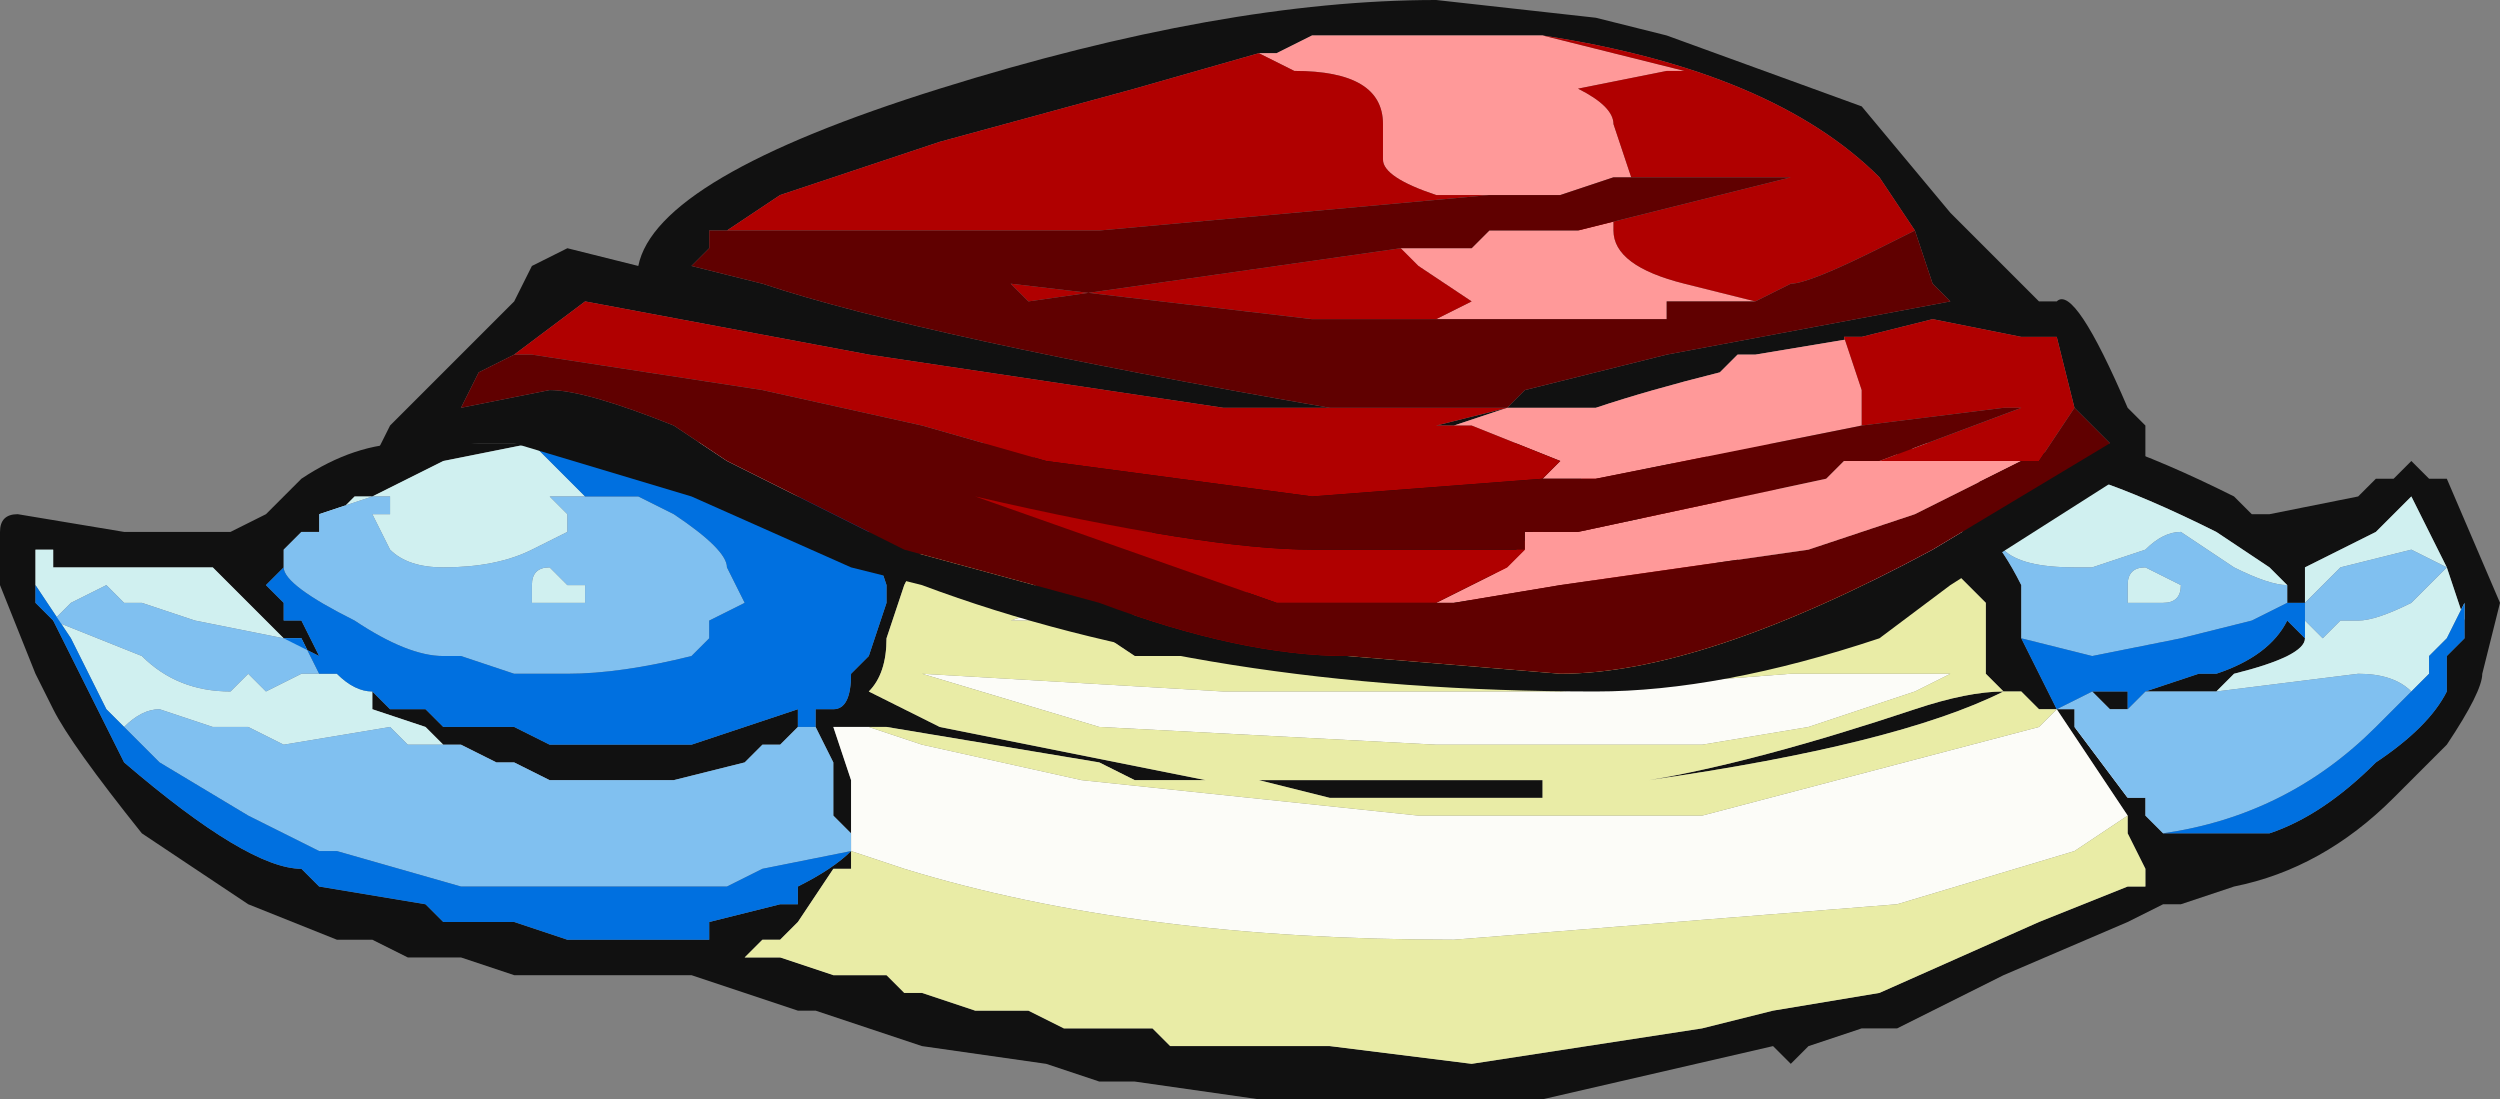 <?xml version="1.0" encoding="UTF-8" standalone="no"?>
<svg xmlns:ffdec="https://www.free-decompiler.com/flash" xmlns:xlink="http://www.w3.org/1999/xlink" ffdec:objectType="frame" height="21.7px" width="49.35px" xmlns="http://www.w3.org/2000/svg">
  <rect width="100%" height="100%" fill="#808080" stroke="none"/>
  <g transform="matrix(1.0, 0.0, 0.0, 1.0, 23.1, 13.3)">
    <use ffdec:characterId="275" height="3.1" transform="matrix(7.0, 0.0, 0.0, 7.0, -23.1, -13.3)" width="7.05" xlink:href="#shape0"/>
  </g>
  <defs>
    <g id="shape0" transform="matrix(1.0, 0.0, 0.0, 1.0, 3.3, 1.9)">
      <path d="M-0.3 -0.65 L1.0 -0.65 1.05 -0.65 1.15 -0.65 1.25 -0.65 0.75 -0.1 1.1 -0.2 0.8 -0.05 0.5 -0.05 -0.45 -0.65 -0.3 -0.65 M-0.6 -0.45 L0.1 -0.05 -0.1 -0.05 -0.25 -0.15 -0.3 -0.2 -0.55 -0.35 -1.0 -0.65 -0.9 -0.65 -0.6 -0.45 M1.45 -0.65 L1.25 -0.3 1.35 -0.65 1.45 -0.65 M1.1 -0.05 L1.6 -0.35 1.7 -0.5 1.8 -0.45 1.75 -0.45 1.4 -0.15 1.1 -0.05 M1.9 -0.65 L1.9 -0.6 1.85 -0.65 1.9 -0.65 M2.2 -0.3 L2.3 -0.6 2.65 -0.65 Q2.8 -0.6 3.0 -0.5 L3.05 -0.45 3.1 -0.45 3.35 -0.5 3.4 -0.55 3.45 -0.55 3.5 -0.6 3.55 -0.55 3.6 -0.55 3.75 -0.2 3.7 0.0 Q3.7 0.05 3.6 0.2 L3.45 0.35 Q3.25 0.55 3.0 0.6 L2.85 0.65 2.8 0.65 2.7 0.7 2.35 0.85 2.05 1.0 1.95 1.0 1.8 1.05 1.75 1.1 1.7 1.05 1.05 1.2 0.25 1.2 -0.1 1.15 -0.2 1.15 -0.35 1.1 -0.7 1.05 -1.0 0.95 -1.05 0.95 -1.35 0.85 -1.85 0.85 -2.0 0.8 -2.15 0.8 -2.25 0.75 -2.35 0.75 -2.6 0.65 -2.9 0.45 Q-3.1 0.2 -3.15 0.1 L-3.2 0.0 -3.3 -0.25 -3.3 -0.4 Q-3.3 -0.45 -3.25 -0.45 L-2.95 -0.4 -2.65 -0.4 -2.55 -0.45 -2.45 -0.55 Q-2.3 -0.65 -2.15 -0.65 L-1.8 -0.65 -2.05 -0.6 -2.25 -0.5 -2.3 -0.5 -2.35 -0.45 -2.4 -0.45 -2.4 -0.4 -2.45 -0.4 -2.5 -0.35 -2.5 -0.3 -2.55 -0.25 -2.5 -0.2 -2.5 -0.15 -2.45 -0.15 -2.4 -0.05 -2.5 -0.1 -2.7 -0.3 -3.15 -0.3 -3.15 -0.35 -3.2 -0.35 -3.2 -0.25 -3.2 -0.2 -3.15 -0.15 -2.95 0.25 Q-2.6 0.55 -2.45 0.55 L-2.4 0.6 -2.1 0.65 -2.05 0.7 -1.85 0.7 -1.7 0.75 -1.3 0.75 -1.3 0.7 -1.1 0.65 -1.05 0.65 -1.05 0.6 Q-0.95 0.55 -0.9 0.5 L-0.9 0.45 -0.95 0.4 -0.95 0.25 -1.0 0.15 -1.0 0.1 -0.95 0.1 Q-0.9 0.1 -0.9 0.0 L-0.85 -0.05 -0.8 -0.2 -0.8 -0.25 -0.85 -0.4 -0.8 -0.4 -0.7 -0.35 -0.75 -0.25 -0.8 -0.1 Q-0.8 0.0 -0.85 0.05 L-0.65 0.15 0.1 0.3 1.05 0.3 1.05 0.35 0.45 0.35 0.25 0.3 -0.1 0.3 -0.2 0.25 -0.8 0.15 -0.85 0.15 -0.95 0.15 -0.9 0.3 -0.9 0.55 -0.95 0.55 -1.05 0.7 -1.1 0.75 -1.15 0.75 -1.2 0.8 -1.1 0.8 -0.95 0.85 -0.8 0.85 -0.75 0.9 -0.7 0.9 -0.55 0.95 -0.4 0.95 -0.3 1.0 -0.05 1.0 0.0 1.05 0.45 1.05 0.85 1.1 1.5 1.0 1.7 0.95 2.0 0.9 2.45 0.7 2.7 0.6 2.75 0.6 2.75 0.55 2.7 0.45 2.7 0.4 2.5 0.1 2.45 0.1 2.4 0.05 2.35 0.05 Q2.05 0.2 1.35 0.3 L1.35 0.3 Q1.65 0.25 2.1 0.1 2.25 0.05 2.35 0.05 L2.3 0.0 2.3 -0.05 2.3 -0.1 2.3 -0.2 2.2 -0.3 M-1.8 -0.65 L-1.8 -0.65 M3.15 -0.25 L3.1 -0.3 2.95 -0.4 Q2.75 -0.5 2.6 -0.55 L2.3 -0.4 Q2.35 -0.35 2.4 -0.25 L2.4 -0.1 2.5 0.1 2.55 0.1 2.55 0.15 2.65 0.2 2.7 0.35 2.75 0.35 2.75 0.4 2.8 0.45 3.1 0.45 Q3.25 0.4 3.4 0.25 3.55 0.15 3.6 0.05 L3.6 -0.05 3.65 -0.1 3.65 -0.15 3.6 -0.3 3.5 -0.5 3.4 -0.4 3.2 -0.3 3.2 -0.2 3.15 -0.2 3.15 -0.25 M3.2 -0.15 L3.2 -0.2 3.2 -0.15 M3.2 -0.1 Q3.2 -0.05 3.0 0.0 L2.95 0.05 2.9 0.05 2.85 0.05 2.75 0.05 2.9 0.0 2.95 0.0 Q3.1 -0.05 3.15 -0.15 L3.2 -0.1 M2.65 0.1 L2.6 0.05 2.75 0.05 2.7 0.05 2.7 0.1 2.65 0.1 M2.55 0.05 L2.55 0.05 M-2.05 0.2 L-2.1 0.15 -2.25 0.1 -2.25 0.05 -2.2 0.1 Q-2.15 0.1 -2.1 0.1 L-2.05 0.15 -1.85 0.15 -1.75 0.2 -1.35 0.2 -1.05 0.1 -1.05 0.15 -1.1 0.2 -1.15 0.2 -1.2 0.25 -1.4 0.3 -1.75 0.3 -1.85 0.25 -1.9 0.25 -2.0 0.2 -2.05 0.2" fill="#111111" fill-rule="evenodd" stroke="none"/>
      <path d="M1.4 -0.15 L1.75 -0.45 1.8 -0.45 1.7 -0.5 1.75 -0.65 1.85 -0.65 1.9 -0.6 2.05 -0.55 2.1 -0.65 2.15 -0.65 2.15 -0.6 2.3 -0.6 2.2 -0.3 1.4 -0.15 M2.5 0.1 L2.7 0.4 2.55 0.5 2.05 0.65 0.8 0.75 Q-0.1 0.75 -0.75 0.55 L-0.9 0.5 -0.9 0.55 -0.9 0.3 -0.95 0.15 -0.85 0.15 -0.7 0.2 -0.25 0.3 0.7 0.4 1.5 0.4 2.45 0.15 2.5 0.1 M-0.7 -0.35 L-0.8 -0.4 -0.95 -0.5 -1.0 -0.65 -0.55 -0.35 -0.7 -0.35 M2.7 0.35 L2.65 0.2 2.55 0.15 2.7 0.35 M1.8 0.15 L1.5 0.2 0.75 0.2 -0.2 0.15 -0.7 0.0 0.15 0.05 1.1 0.05 1.75 0.0 2.2 0.0 2.1 0.05 1.8 0.15 M-1.8 -0.7 L-1.3 -0.65 -1.05 -0.5 -1.8 -0.7 M-0.3 -0.2 L-0.25 -0.15 -0.45 -0.15 -0.3 -0.2" fill="#fcfcf8" fill-rule="evenodd" stroke="none"/>
      <path d="M0.5 -0.05 L0.8 -0.05 1.1 -0.05 1.4 -0.15 2.2 -0.3 2.3 -0.2 2.3 -0.1 2.3 -0.05 2.3 0.0 2.35 0.05 Q2.25 0.05 2.1 0.1 1.65 0.25 1.35 0.3 L1.35 0.3 Q2.05 0.2 2.35 0.05 L2.4 0.05 2.45 0.1 2.5 0.1 2.45 0.15 1.5 0.4 0.7 0.4 -0.25 0.3 -0.7 0.2 -0.85 0.15 -0.8 0.15 -0.2 0.25 -0.1 0.3 0.25 0.3 0.45 0.35 1.05 0.35 1.05 0.3 0.1 0.3 -0.65 0.15 -0.85 0.05 Q-0.8 0.0 -0.8 -0.1 L-0.75 -0.25 -0.7 -0.35 -0.55 -0.35 -0.3 -0.2 -0.45 -0.15 -0.25 -0.15 -0.1 -0.05 0.1 -0.05 0.5 -0.05 M2.7 0.4 L2.7 0.45 2.75 0.55 2.75 0.6 2.7 0.6 2.45 0.7 2.0 0.9 1.7 0.95 1.5 1.0 0.85 1.1 0.45 1.05 0.0 1.05 -0.05 1.0 -0.3 1.0 -0.4 0.95 -0.55 0.95 -0.7 0.9 -0.75 0.9 -0.8 0.85 -0.95 0.85 -1.1 0.8 -1.2 0.8 -1.15 0.75 -1.1 0.75 -1.05 0.7 -0.95 0.55 -0.9 0.55 -0.9 0.5 -0.75 0.55 Q-0.1 0.75 0.8 0.75 L2.05 0.65 2.55 0.5 2.7 0.4 M1.8 0.15 L2.1 0.05 2.2 0.0 1.75 0.0 1.1 0.05 0.15 0.05 -0.7 0.0 -0.2 0.15 0.75 0.2 1.5 0.2 1.8 0.15" fill="#e9eca6" fill-rule="evenodd" stroke="none"/>
      <path d="M-3.2 -0.25 L-3.2 -0.35 -3.15 -0.35 -3.15 -0.3 -2.7 -0.3 -2.5 -0.1 -2.75 -0.15 -2.9 -0.2 -2.95 -0.2 -3.0 -0.25 -3.1 -0.2 -3.15 -0.15 -2.9 -0.05 Q-2.8 0.05 -2.65 0.05 L-2.6 0.0 -2.55 0.05 -2.45 0.0 -2.4 0.0 -2.35 0.0 Q-2.3 0.05 -2.25 0.05 L-2.25 0.1 -2.1 0.15 -2.05 0.2 -2.15 0.2 -2.2 0.15 -2.5 0.2 -2.6 0.15 -2.7 0.15 -2.85 0.1 Q-2.9 0.1 -2.95 0.15 L-3.0 0.1 -3.1 -0.1 -3.2 -0.25 M-2.4 -0.4 L-2.4 -0.45 -2.35 -0.45 -2.3 -0.5 -2.25 -0.5 -2.05 -0.6 -1.8 -0.65 -1.65 -0.5 -1.75 -0.5 -1.7 -0.45 -1.7 -0.4 -1.8 -0.35 Q-1.9 -0.3 -2.05 -0.3 -2.15 -0.3 -2.2 -0.35 L-2.25 -0.45 -2.2 -0.45 -2.2 -0.5 -2.25 -0.5 -2.4 -0.45 -2.4 -0.4 M2.3 -0.4 L2.6 -0.55 Q2.75 -0.5 2.95 -0.4 L3.1 -0.3 3.15 -0.25 Q3.1 -0.25 3.0 -0.3 L2.85 -0.4 Q2.8 -0.4 2.75 -0.35 L2.6 -0.3 2.55 -0.3 Q2.4 -0.3 2.35 -0.35 L2.3 -0.4 M3.2 -0.2 L3.2 -0.3 3.4 -0.4 3.5 -0.5 3.6 -0.3 3.65 -0.15 3.65 -0.2 3.6 -0.1 3.55 -0.05 3.55 0.0 3.5 0.05 Q3.45 0.0 3.35 0.0 L2.95 0.05 3.0 0.0 Q3.2 -0.05 3.2 -0.1 L3.2 -0.15 3.25 -0.1 3.3 -0.15 3.35 -0.15 Q3.4 -0.15 3.5 -0.2 L3.6 -0.3 3.5 -0.35 3.3 -0.3 3.2 -0.2 M2.75 -0.3 L2.85 -0.25 Q2.85 -0.2 2.8 -0.2 2.75 -0.2 2.7 -0.2 L2.7 -0.25 Q2.7 -0.3 2.75 -0.3 M2.85 0.05 L2.9 0.05 2.85 0.05 M-1.65 -0.2 L-1.8 -0.2 -1.8 -0.25 Q-1.8 -0.3 -1.75 -0.3 L-1.7 -0.25 -1.65 -0.25 -1.65 -0.2 M-2.0 0.2 L-2.05 0.2 -2.0 0.2" fill="#d0f0f0" fill-rule="evenodd" stroke="none"/>
      <path d="M-1.0 0.1 L-1.0 0.15 -0.95 0.25 -0.95 0.4 -0.9 0.45 -0.9 0.5 -1.15 0.55 -1.25 0.6 -2.0 0.6 -2.35 0.5 -2.4 0.5 -2.6 0.4 -2.85 0.25 -2.95 0.15 Q-2.9 0.1 -2.85 0.1 L-2.7 0.15 -2.6 0.15 -2.5 0.2 -2.2 0.15 -2.15 0.2 -2.05 0.2 -2.0 0.2 -1.9 0.25 -1.85 0.25 -1.75 0.3 -1.4 0.3 -1.2 0.25 -1.15 0.2 -1.1 0.2 -1.05 0.15 -1.0 0.15 -1.0 0.1 M-2.5 -0.35 L-2.45 -0.4 -2.4 -0.4 -2.4 -0.45 -2.25 -0.5 -2.2 -0.5 -2.2 -0.45 -2.25 -0.45 -2.2 -0.35 Q-2.15 -0.3 -2.05 -0.3 -1.9 -0.3 -1.8 -0.35 L-1.7 -0.4 -1.7 -0.45 -1.75 -0.5 -1.65 -0.5 -1.5 -0.5 -1.4 -0.45 Q-1.25 -0.35 -1.25 -0.3 L-1.2 -0.2 -1.3 -0.15 -1.3 -0.1 -1.35 -0.05 Q-1.55 0.0 -1.7 0.0 L-1.85 0.0 -2.0 -0.05 -2.05 -0.05 Q-2.15 -0.05 -2.3 -0.15 -2.5 -0.25 -2.5 -0.3 L-2.5 -0.35 M2.3 -0.4 L2.35 -0.35 Q2.4 -0.3 2.55 -0.3 L2.6 -0.3 2.75 -0.35 Q2.8 -0.4 2.85 -0.4 L3.0 -0.3 Q3.1 -0.25 3.15 -0.25 L3.15 -0.2 3.05 -0.15 2.85 -0.1 2.6 -0.05 2.4 -0.1 2.4 -0.25 Q2.35 -0.35 2.3 -0.4 M3.2 -0.15 L3.2 -0.2 3.3 -0.3 3.5 -0.35 3.6 -0.3 3.5 -0.2 Q3.4 -0.15 3.35 -0.15 L3.3 -0.15 3.25 -0.1 3.2 -0.15 3.2 -0.15 M2.8 0.45 L2.75 0.4 2.75 0.35 2.7 0.35 2.55 0.15 2.55 0.1 2.5 0.1 2.6 0.05 2.65 0.1 2.7 0.1 2.75 0.05 2.85 0.05 2.9 0.05 2.95 0.05 3.35 0.0 Q3.45 0.0 3.5 0.05 L3.4 0.15 Q3.15 0.4 2.8 0.45 M2.75 -0.3 Q2.7 -0.3 2.7 -0.25 L2.7 -0.2 Q2.75 -0.2 2.8 -0.2 2.85 -0.2 2.85 -0.25 L2.75 -0.3 M-2.4 0.0 L-2.45 0.0 -2.55 0.05 -2.6 0.0 -2.65 0.05 Q-2.8 0.05 -2.9 -0.05 L-3.15 -0.15 -3.1 -0.2 -3.0 -0.25 -2.95 -0.2 -2.9 -0.2 -2.75 -0.15 -2.5 -0.1 -2.45 -0.1 -2.4 0.0 M-1.65 -0.2 L-1.65 -0.25 -1.7 -0.25 -1.75 -0.3 Q-1.8 -0.3 -1.8 -0.25 L-1.8 -0.2 -1.65 -0.2 M-1.2 -0.2 L-1.2 -0.2" fill="#80c0f0" fill-rule="evenodd" stroke="none"/>
      <path d="M2.3 -0.1 L2.3 -0.05 2.3 -0.1 M-0.8 -0.4 L-0.85 -0.4 -0.8 -0.25 -0.8 -0.2 -0.85 -0.05 -0.9 0.0 Q-0.9 0.1 -0.95 0.1 L-1.0 0.1 -1.0 0.15 -1.05 0.15 -1.1 0.2 -1.05 0.15 -1.05 0.1 -1.35 0.2 -1.75 0.2 -1.85 0.15 -2.05 0.15 -2.1 0.1 Q-2.15 0.1 -2.2 0.1 L-2.25 0.05 Q-2.3 0.05 -2.35 0.0 L-2.4 0.0 -2.45 -0.1 -2.5 -0.1 -2.4 -0.05 -2.45 -0.15 -2.5 -0.15 -2.5 -0.2 -2.55 -0.25 -2.5 -0.3 -2.5 -0.35 -2.5 -0.3 Q-2.5 -0.25 -2.3 -0.15 -2.15 -0.05 -2.05 -0.05 L-2.0 -0.05 -1.85 0.0 -1.7 0.0 Q-1.55 0.0 -1.35 -0.05 L-1.3 -0.1 -1.3 -0.15 -1.2 -0.2 -1.25 -0.3 Q-1.25 -0.35 -1.4 -0.45 L-1.5 -0.5 -1.65 -0.5 -1.8 -0.65 -1.8 -0.7 -1.05 -0.5 -0.95 -0.5 -0.8 -0.4 M-0.9 0.5 Q-0.95 0.55 -1.05 0.6 L-1.05 0.65 -1.1 0.65 -1.3 0.7 -1.3 0.75 -1.7 0.75 -1.85 0.7 -2.05 0.7 -2.1 0.65 -2.4 0.6 -2.45 0.55 Q-2.6 0.55 -2.95 0.25 L-3.15 -0.15 -3.2 -0.2 -3.2 -0.25 -3.1 -0.1 -3.0 0.1 -2.95 0.15 -2.85 0.25 -2.6 0.4 -2.4 0.5 -2.35 0.5 -2.0 0.6 -1.25 0.6 -1.15 0.55 -0.9 0.5 M-1.8 -0.65 L-1.8 -0.65 M3.15 -0.2 L3.2 -0.2 3.2 -0.15 3.2 -0.15 3.2 -0.1 3.15 -0.15 Q3.1 -0.05 2.95 0.0 L2.9 0.0 2.75 0.05 2.6 0.05 2.65 0.1 2.6 0.05 2.5 0.1 2.4 -0.1 2.6 -0.05 2.85 -0.1 3.05 -0.15 3.15 -0.2 M3.65 -0.15 L3.65 -0.1 3.6 -0.05 3.6 0.05 Q3.55 0.15 3.4 0.25 3.25 0.4 3.1 0.45 L2.8 0.45 Q3.15 0.4 3.4 0.15 L3.5 0.05 3.55 0.0 3.55 -0.05 3.6 -0.1 3.65 -0.2 3.65 -0.15 M2.7 0.1 L2.7 0.05 2.75 0.05 2.7 0.1 M2.55 0.05 L2.55 0.05 M-1.2 -0.2 L-1.2 -0.2" fill="#0070e0" fill-rule="evenodd" stroke="none"/>
      <path d="M1.75 -0.45 L1.8 -0.45 1.75 -0.45 M1.7 -0.5 L1.6 -0.35 1.5 -0.65 1.75 -0.65 1.7 -0.5 M1.9 -0.6 L1.9 -0.65 2.05 -0.65 2.05 -0.55 1.9 -0.6 M2.3 -0.6 L2.15 -0.6 2.2 -0.65 2.3 -0.6 M-1.05 -0.5 L-1.3 -0.65 -1.0 -0.65 -0.95 -0.5 -1.05 -0.5 M-0.9 -0.65 L-0.6 -0.65 -0.8 -0.6 -0.9 -0.65" fill="#ff9999" fill-rule="evenodd" stroke="none"/>
      <path d="M-0.45 -0.65 L0.5 -0.05 0.1 -0.05 -0.6 -0.45 -0.8 -0.6 -0.6 -0.65 -0.45 -0.65 M0.8 -0.05 L1.1 -0.2 1.25 -0.3 1.45 -0.65 1.5 -0.65 1.6 -0.35 1.1 -0.05 0.8 -0.05 M0.75 -0.1 L1.25 -0.65 1.3 -0.65 0.75 -0.1 M1.15 -0.65 L1.05 -0.65 1.15 -0.65 M2.05 -0.55 L2.05 -0.65 2.1 -0.65 2.05 -0.55 M2.15 -0.6 L2.15 -0.65 2.2 -0.65 2.15 -0.6" fill="#b00000" fill-rule="evenodd" stroke="none"/>
      <path d="M1.0 -0.65 L-0.3 -0.65 1.0 -0.65 M1.1 -0.2 L0.75 -0.1 1.3 -0.65 1.35 -0.65 1.25 -0.3 1.1 -0.2 M1.25 -0.3 L1.45 -0.65 1.25 -0.3 M-0.9 -0.65 L-0.8 -0.6 -0.6 -0.45 -0.9 -0.65" fill="#600000" fill-rule="evenodd" stroke="none"/>
      <path d="M1.05 -1.8 L0.4 -1.8 0.3 -1.75 0.25 -1.75 -0.1 -1.65 -0.65 -1.5 -1.1 -1.35 -1.25 -1.25 -1.3 -1.25 -1.3 -1.2 -1.35 -1.15 -1.15 -1.1 Q-0.7 -0.95 0.45 -0.75 L0.6 -0.75 0.15 -0.75 -0.85 -0.9 -1.65 -1.05 -1.85 -0.9 -1.95 -0.85 -2.0 -0.75 -1.75 -0.8 Q-1.65 -0.8 -1.4 -0.7 L-1.25 -0.6 -0.75 -0.35 -0.2 -0.2 Q0.2 -0.05 0.5 -0.05 L1.1 0.0 Q1.5 0.0 2.15 -0.35 L2.65 -0.65 2.55 -0.75 2.5 -0.95 2.4 -0.95 2.15 -1.0 1.95 -0.95 1.65 -0.9 1.6 -0.9 1.55 -0.85 Q1.35 -0.8 1.2 -0.75 L0.95 -0.75 0.8 -0.7 0.75 -0.7 0.95 -0.75 1.0 -0.8 1.4 -0.9 2.2 -1.05 2.15 -1.1 2.1 -1.25 2.0 -1.4 Q1.7 -1.7 1.05 -1.8 M1.2 -1.85 L1.4 -1.8 1.95 -1.6 2.2 -1.3 2.45 -1.05 2.5 -1.05 Q2.55 -1.1 2.7 -0.75 L2.75 -0.7 2.75 -0.6 2.2 -0.25 2.0 -0.1 Q1.55 0.05 1.2 0.05 0.1 0.05 -0.7 -0.25 L-0.9 -0.3 -1.35 -0.5 -1.85 -0.65 -1.95 -0.65 Q-2.0 -0.65 -2.1 -0.6 L-2.2 -0.55 -2.25 -0.6 -2.2 -0.7 -1.85 -1.05 -1.8 -1.15 -1.7 -1.2 -1.5 -1.15 Q-1.45 -1.4 -0.65 -1.65 0.15 -1.9 0.75 -1.9 L1.2 -1.85" fill="#111111" fill-rule="evenodd" stroke="none"/>
      <path d="M0.25 -1.75 L0.3 -1.75 0.4 -1.8 1.05 -1.8 1.45 -1.7 1.4 -1.7 1.15 -1.65 Q1.25 -1.6 1.25 -1.55 L1.3 -1.4 1.25 -1.4 1.1 -1.35 0.9 -1.35 0.75 -1.35 Q0.6 -1.4 0.6 -1.45 L0.6 -1.55 Q0.6 -1.7 0.35 -1.7 L0.25 -1.75 M0.8 -0.7 L0.95 -0.75 1.2 -0.75 Q1.35 -0.8 1.55 -0.85 L1.6 -0.9 1.65 -0.9 1.95 -0.95 1.9 -0.95 1.95 -0.8 1.95 -0.7 1.2 -0.55 1.05 -0.55 1.1 -0.6 0.85 -0.7 0.8 -0.7 M0.65 -1.2 L0.85 -1.2 0.9 -1.25 1.15 -1.25 1.25 -1.3 1.25 -1.25 Q1.25 -1.15 1.45 -1.1 L1.65 -1.05 1.4 -1.05 1.4 -1.0 0.75 -1.0 0.85 -1.05 0.7 -1.15 0.65 -1.2 M0.75 -0.2 L0.95 -0.3 1.0 -0.35 1.0 -0.4 1.15 -0.4 1.85 -0.55 1.9 -0.6 2.0 -0.6 Q2.05 -0.6 2.1 -0.6 L2.4 -0.6 2.1 -0.45 1.8 -0.35 1.1 -0.25 0.8 -0.2 0.75 -0.2" fill="#ff9999" fill-rule="evenodd" stroke="none"/>
      <path d="M1.05 -1.8 Q1.7 -1.7 2.0 -1.4 L2.1 -1.25 2.0 -1.2 Q1.8 -1.1 1.75 -1.1 L1.65 -1.05 1.45 -1.1 Q1.25 -1.15 1.25 -1.25 L1.25 -1.3 1.15 -1.25 1.75 -1.4 1.3 -1.4 1.25 -1.55 Q1.25 -1.6 1.15 -1.65 L1.4 -1.7 1.45 -1.7 1.05 -1.8 M0.95 -0.75 L0.75 -0.7 0.8 -0.7 0.85 -0.7 1.1 -0.6 1.05 -0.55 0.4 -0.5 -0.35 -0.6 -0.7 -0.7 -1.15 -0.8 -1.8 -0.9 -1.85 -0.9 -1.65 -1.05 -0.85 -0.9 0.15 -0.75 0.6 -0.75 0.95 -0.75 M1.95 -0.95 L2.15 -1.0 2.4 -0.95 2.5 -0.95 2.55 -0.75 2.45 -0.6 2.4 -0.6 2.1 -0.6 Q2.05 -0.6 2.0 -0.6 L2.4 -0.75 2.35 -0.75 1.95 -0.7 1.95 -0.8 1.9 -0.95 1.95 -0.95 M-1.25 -1.25 L-1.1 -1.35 -0.65 -1.5 -0.1 -1.65 0.25 -1.75 0.35 -1.7 Q0.6 -1.7 0.6 -1.55 L0.6 -1.45 Q0.6 -1.4 0.75 -1.35 L0.9 -1.35 -0.2 -1.25 -1.1 -1.25 Q-1.2 -1.25 -1.25 -1.25 M0.65 -1.2 L0.7 -1.15 0.85 -1.05 0.75 -1.0 0.4 -1.0 -0.45 -1.1 -0.4 -1.05 0.65 -1.2 M1.0 -0.35 L0.95 -0.3 0.75 -0.2 0.3 -0.2 -0.55 -0.5 Q0.1 -0.35 0.4 -0.35 L1.0 -0.35" fill="#b00000" fill-rule="evenodd" stroke="none"/>
      <path d="M2.1 -1.25 L2.15 -1.1 2.2 -1.05 1.4 -0.9 1.0 -0.8 0.95 -0.75 0.6 -0.75 0.45 -0.75 Q-0.7 -0.95 -1.15 -1.1 L-1.35 -1.15 -1.3 -1.2 -1.3 -1.25 -1.25 -1.25 Q-1.2 -1.25 -1.1 -1.25 L-0.2 -1.25 0.9 -1.35 1.1 -1.35 1.25 -1.4 1.3 -1.4 1.75 -1.4 1.15 -1.25 0.9 -1.25 0.85 -1.2 0.65 -1.2 -0.4 -1.05 -0.45 -1.1 0.4 -1.0 0.75 -1.0 1.4 -1.0 1.4 -1.05 1.65 -1.05 1.75 -1.1 Q1.8 -1.1 2.0 -1.2 L2.1 -1.25 M2.55 -0.75 L2.65 -0.65 2.15 -0.35 Q1.5 0.0 1.1 0.0 L0.5 -0.05 Q0.2 -0.05 -0.2 -0.2 L-0.75 -0.35 -1.25 -0.6 -1.4 -0.7 Q-1.65 -0.8 -1.75 -0.8 L-2.0 -0.75 -1.95 -0.85 -1.85 -0.9 -1.8 -0.9 -1.15 -0.8 -0.7 -0.7 -0.35 -0.6 0.4 -0.5 1.05 -0.55 1.2 -0.55 1.95 -0.7 2.35 -0.75 2.4 -0.75 2.0 -0.6 1.9 -0.6 1.85 -0.55 1.15 -0.4 1.0 -0.4 1.0 -0.35 0.4 -0.35 Q0.1 -0.35 -0.55 -0.5 L0.3 -0.2 0.75 -0.2 0.8 -0.2 1.1 -0.25 1.8 -0.35 2.1 -0.45 2.4 -0.6 2.45 -0.6 2.55 -0.75" fill="#600000" fill-rule="evenodd" stroke="none"/>
    </g>
  </defs>
</svg>
